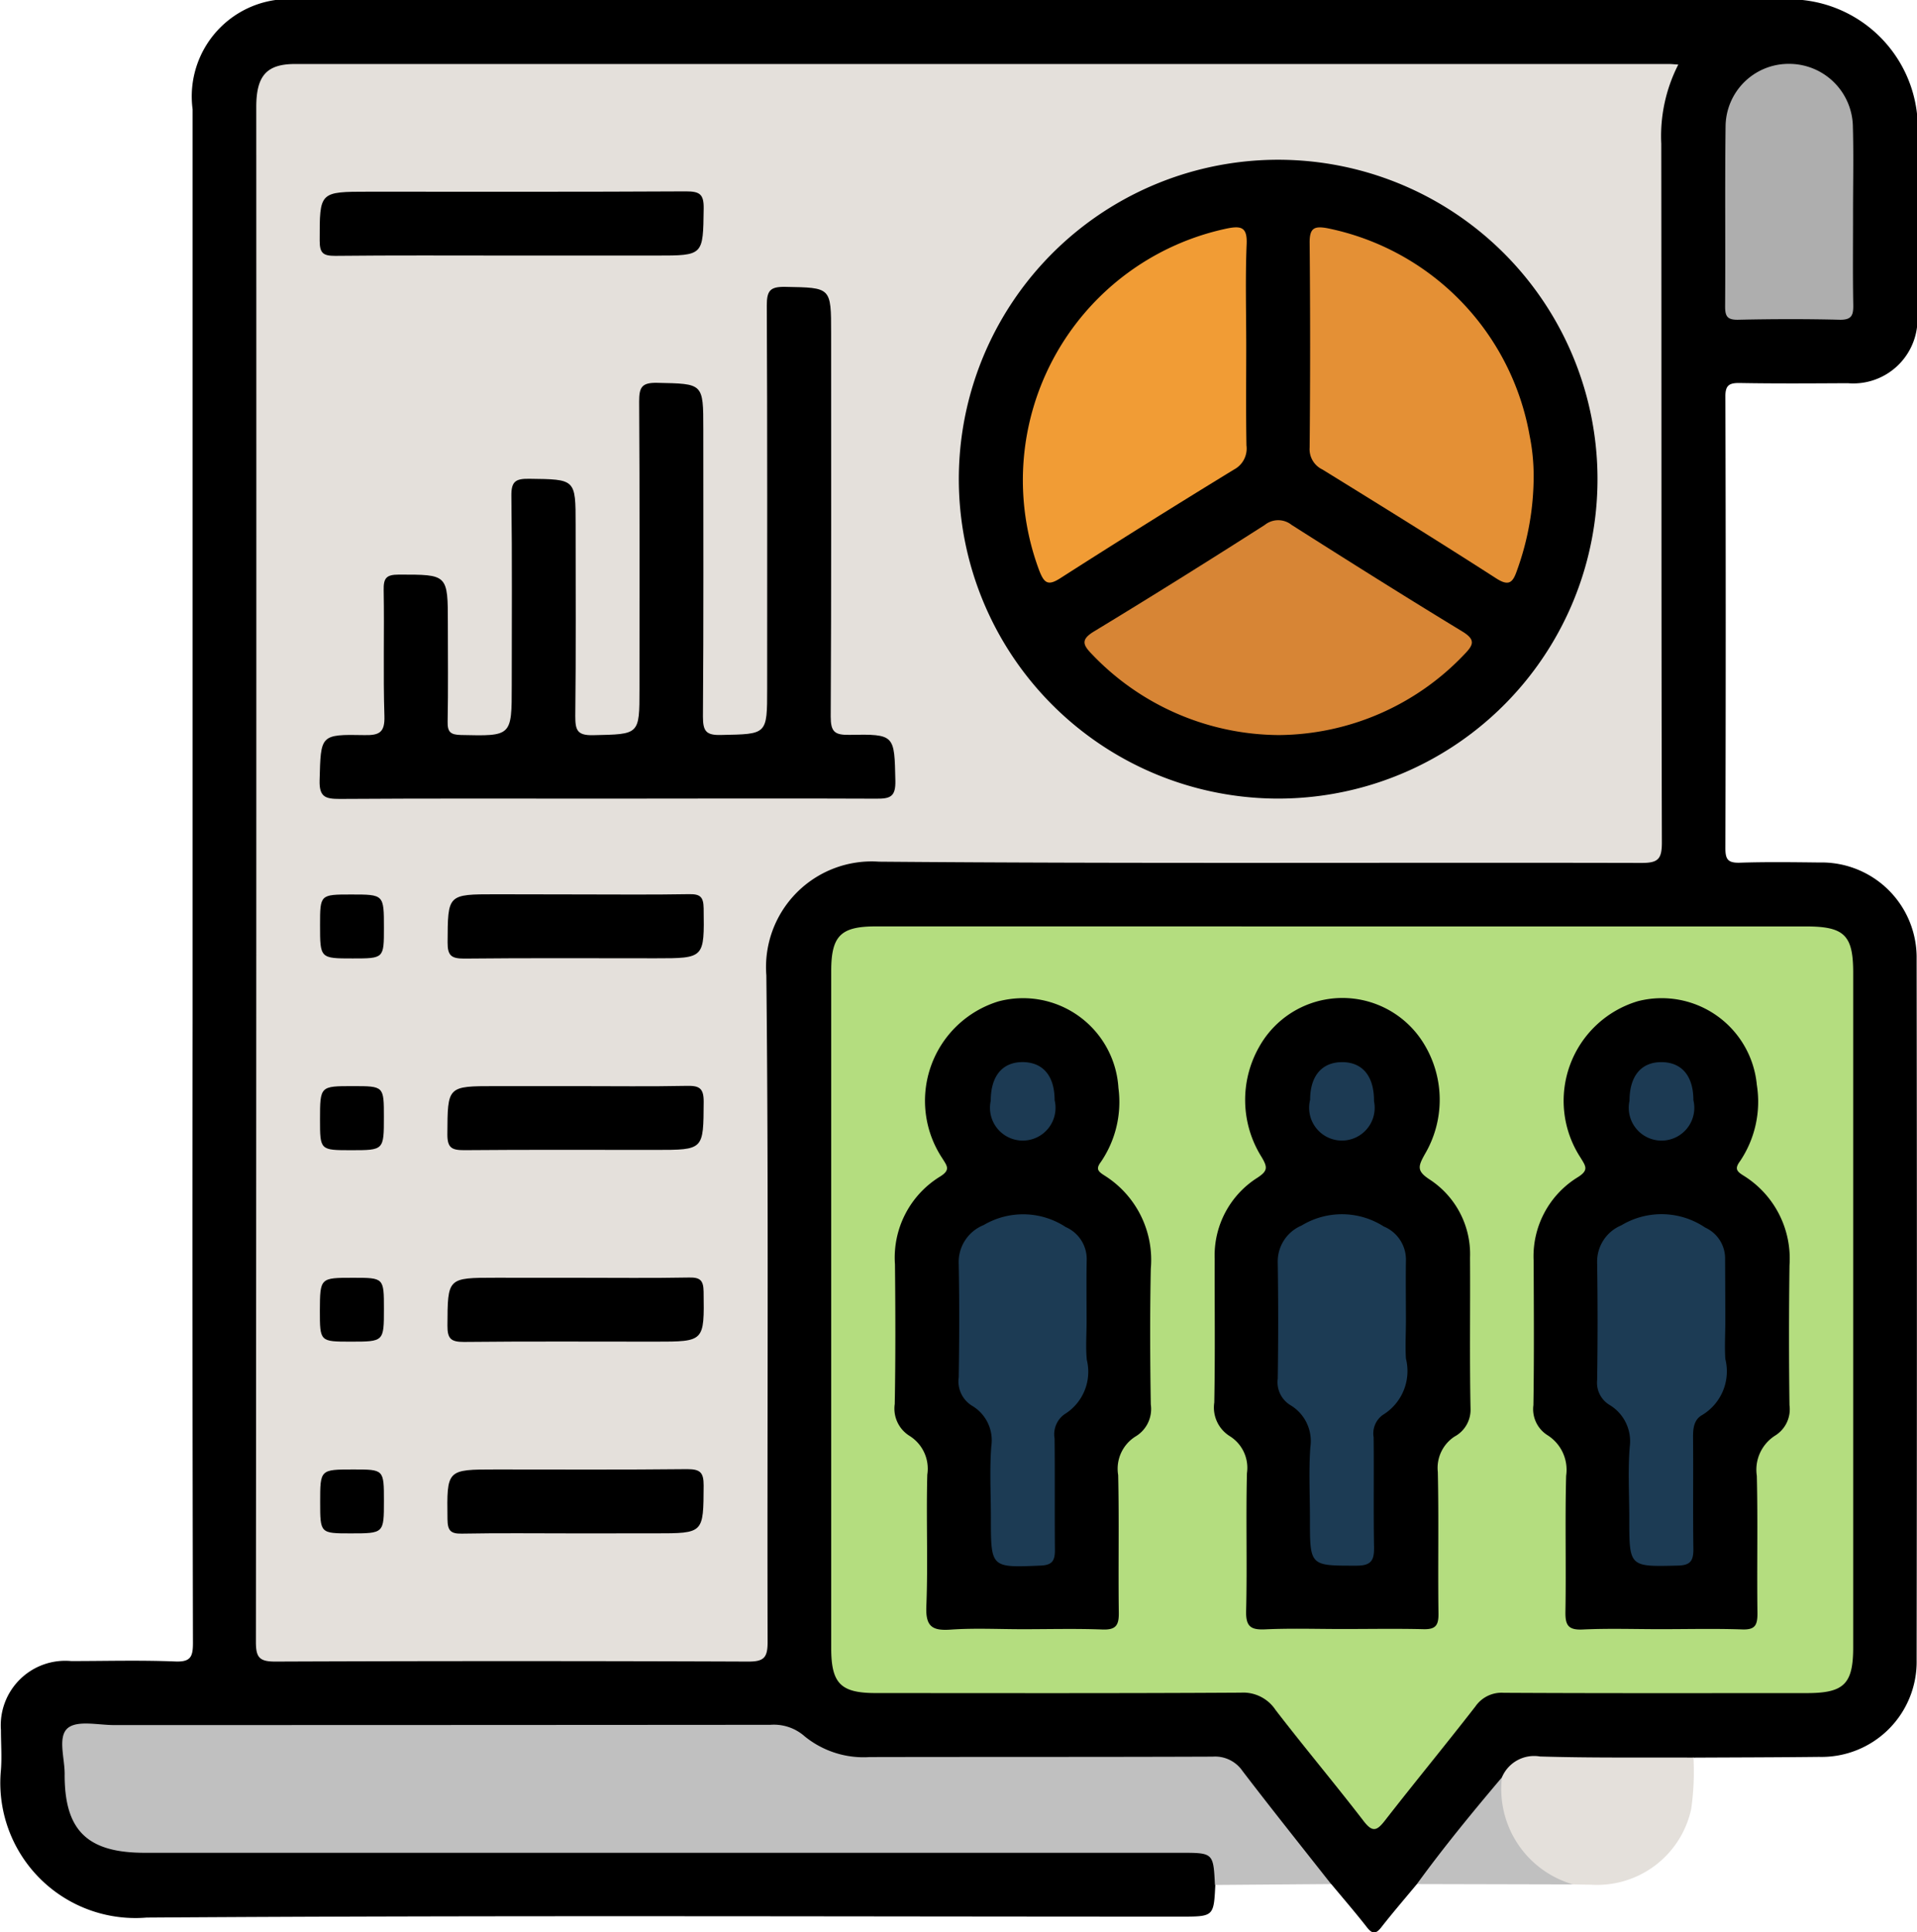 <svg xmlns="http://www.w3.org/2000/svg" width="51.823" height="52.227" viewBox="0 0 51.823 52.227"><g transform="translate(-1271 -6301.773)"><g transform="translate(825.813 6185.185)"><path d="M483.491,167.51c-.32.386-.648.765-.957,1.16-.153.2-.252.194-.4,0-.309-.395-.637-.774-.957-1.159a1.955,1.955,0,0,1-.6-.53c-.569-.719-1.161-1.421-1.709-2.155a1.389,1.389,0,0,0-1.242-.589c-2.877.017-5.754,0-8.631.015a3.311,3.311,0,0,1-2.223-.657,1.506,1.506,0,0,0-1.033-.213q-8.874,0-17.748,0c-.09,0-.18.007-.27,0-.428-.034-.638.141-.615.589.018.359-.018.72.022,1.078a1.571,1.571,0,0,0,1.4,1.423,6.464,6.464,0,0,0,.862.024h27.35c.216,0,.432,0,.647,0,.77.026.949.309.654,1.035-.042.858-.042.858-.938.858-9.317,0-18.634-.037-27.951.026a3.653,3.653,0,0,1-3.94-3.989c.028-.358,0-.719,0-1.079a1.744,1.744,0,0,1,1.9-1.865c.935,0,1.872-.027,2.805.011.425.018.487-.125.486-.508q-.019-8.418-.009-16.836,0-12.3,0-24.606a2.631,2.631,0,0,1,2.952-2.958h39.877a3.479,3.479,0,0,1,3.794,3.781c0,1.565,0,3.13,0,4.695a1.737,1.737,0,0,1-1.878,1.884c-.971.005-1.943.012-2.914-.005-.292-.005-.4.058-.395.376q.017,6.1,0,12.195c0,.293.06.4.377.394.719-.024,1.439-.014,2.158-.006A2.569,2.569,0,0,1,497,142.512q.014,9.47,0,18.94a2.571,2.571,0,0,1-2.639,2.62c-1.133.013-2.265.014-3.4.02a1.09,1.09,0,0,1-.722.143q-1.666.006-3.332,0a1.072,1.072,0,0,0-.918.339c-.689.778-1.312,1.612-1.965,2.42A1.878,1.878,0,0,1,483.491,167.51Z" transform="translate(0)"/><path d="M488.028,443.925c-.043-.869-.043-.869-.934-.869h-28c-1.553,0-2.173-.605-2.162-2.138,0-.425-.193-1,.085-1.233.261-.215.819-.081,1.247-.081q8.874,0,17.749-.007a1.256,1.256,0,0,1,.922.31,2.519,2.519,0,0,0,1.754.562c3.093-.007,6.186,0,9.279-.012a.9.9,0,0,1,.808.392c.785,1.027,1.593,2.036,2.392,3.052Z" transform="translate(-9.997 -276.392)" fill="silver"/><path d="M725.852,446.294a.944.944,0,0,1,1.028-.564c1.382.042,2.767.024,4.15.03a7.1,7.1,0,0,1-.061,1.388,2.6,2.6,0,0,1-2.708,2.047c-.161,0-.322-.005-.483-.008a2.377,2.377,0,0,1-1.927-1.653A1.44,1.44,0,0,1,725.852,446.294Z" transform="translate(-240.063 -281.669)" fill="#e4e0db"/><path d="M713.055,449.645a2.679,2.679,0,0,0,1.926,2.894l-4.225-.01C711.479,451.534,712.26,450.584,713.055,449.645Z" transform="translate(-227.265 -285.02)" fill="silver"/><path d="M531.588,128.579a4.248,4.248,0,0,0-.46,2.142c.008,6.294,0,12.589.016,18.883,0,.449-.1.554-.553.553-6.87-.016-13.74.023-20.609-.034a2.856,2.856,0,0,0-3.047,3.073c.065,6.006.019,12.013.034,18.02,0,.42-.1.527-.524.526q-6.393-.025-12.786,0c-.424,0-.523-.108-.523-.526q.017-20.745.01-41.489c0-.845.279-1.162,1.044-1.163q18.559,0,37.119,0C531.379,128.562,531.45,128.57,531.588,128.579Z" transform="translate(-41.031 -10.246)" fill="#e4e0db"/><path d="M614.781,290.185H627.3c1.042,0,1.281.234,1.281,1.252q0,9.116,0,18.233c0,.989-.249,1.235-1.245,1.236-2.733,0-5.466.007-8.2-.008a.86.86,0,0,0-.768.369c-.805,1.036-1.64,2.049-2.446,3.084-.216.277-.334.328-.576.013-.778-1.011-1.6-1.988-2.379-3a1.047,1.047,0,0,0-.935-.47c-3.29.02-6.581.012-9.871.011-.953,0-1.207-.257-1.208-1.218q0-9.143,0-18.287c0-.961.253-1.216,1.209-1.216Z" transform="translate(-133.296 -148.558)" fill="#b4dd7f"/><path d="M771.982,132.652c0,.807-.009,1.615.006,2.422.005.278-.033.419-.368.411-.914-.023-1.83-.02-2.745,0-.3.006-.353-.1-.351-.372.011-1.615-.008-3.229.012-4.844a1.705,1.705,0,0,1,1.727-1.7,1.724,1.724,0,0,1,1.715,1.713C772,131.073,771.981,131.862,771.982,132.652Z" transform="translate(-276.701 -10.255)" fill="#aeaeae"/><path d="M624.9,155.15a8.633,8.633,0,1,1,8.519,8.652A8.639,8.639,0,0,1,624.9,155.15Z" transform="translate(-153.793 -25.631)"/><path d="M512.85,184.21c-2.409,0-4.819-.008-7.228.008-.387,0-.557-.049-.544-.506.034-1.225.008-1.242,1.216-1.219.4.008.55-.073.536-.515-.036-1.132,0-2.266-.02-3.4-.006-.323.064-.423.409-.423,1.326,0,1.326-.015,1.326,1.332,0,.881.011,1.763-.006,2.643-.006.284.081.353.36.36,1.373.031,1.373.041,1.373-1.336,0-1.708.013-3.417-.01-5.125-.005-.389.109-.468.478-.464,1.259.016,1.259,0,1.259,1.236,0,1.726.011,3.453-.009,5.179,0,.375.048.525.482.515,1.253-.028,1.253,0,1.253-1.245,0-2.589.008-5.179-.009-7.768,0-.385.064-.519.487-.51,1.248.027,1.248,0,1.248,1.249,0,2.589.009,5.179-.01,7.768,0,.395.08.512.493.5,1.243-.025,1.243,0,1.243-1.254,0-3.452.007-6.9-.01-10.357,0-.4.092-.507.5-.5,1.239.024,1.239,0,1.239,1.257,0,3.452.008,6.9-.011,10.357,0,.411.106.5.5.494,1.243-.023,1.22,0,1.248,1.24.009.427-.131.488-.512.485C517.7,184.2,515.277,184.21,512.85,184.21Z" transform="translate(-51.251 -46.037)"/><path d="M510.27,154.178c-1.582,0-3.164-.009-4.745.008-.323,0-.422-.066-.422-.409,0-1.325-.015-1.325,1.331-1.325,2.858,0,5.716.007,8.574-.009.37,0,.482.078.476.464-.017,1.271,0,1.271-1.278,1.271Z" transform="translate(-51.274 -30.683)"/><path d="M532.565,284.157c1.006,0,2.013.011,3.019-.007.3-.005.387.074.392.382.018,1.351.029,1.351-1.3,1.351-1.725,0-3.45-.01-5.175.008-.345,0-.449-.079-.447-.438.007-1.3-.008-1.3,1.3-1.3Z" transform="translate(-71.767 -143.395)"/><path d="M532.553,320.069c.988,0,1.977.013,2.965-.007.335-.007.456.061.454.431-.008,1.3.009,1.3-1.3,1.3-1.725,0-3.45-.008-5.175.007-.334,0-.456-.061-.454-.431.008-1.3-.009-1.3,1.3-1.3Z" transform="translate(-71.762 -174.126)"/><path d="M532.569,355.989c1.006,0,2.013.012,3.019-.007.3-.006.385.08.389.385.018,1.348.028,1.348-1.306,1.348-1.725,0-3.45-.01-5.175.008-.35,0-.446-.087-.444-.441.007-1.294-.007-1.294,1.307-1.294Z" transform="translate(-71.769 -204.866)"/><path d="M532.445,393.625c-1.006,0-2.013-.012-3.019.007-.305.006-.384-.083-.388-.387-.017-1.347-.028-1.347,1.307-1.347,1.725,0,3.45.01,5.175-.009.352,0,.444.091.443.442-.007,1.293.007,1.293-1.308,1.293Z" transform="translate(-71.754 -235.594)"/><path d="M506.9,285.1c0,.828,0,.828-.845.828-.882,0-.882,0-.882-.9,0-.828,0-.828.845-.828C506.9,284.2,506.9,284.2,506.9,285.1Z" transform="translate(-51.334 -143.436)"/><path d="M506.058,320.116c.841,0,.841,0,.841.832,0,.9,0,.9-.886.9-.841,0-.841,0-.841-.832C505.173,320.116,505.173,320.116,506.058,320.116Z" transform="translate(-51.334 -174.173)"/><path d="M506.068,356.032c.832,0,.832,0,.832.841,0,.885,0,.885-.9.885-.832,0-.832,0-.832-.841C505.173,356.032,505.173,356.032,506.068,356.032Z" transform="translate(-51.334 -204.909)"/><path d="M506,393.676c-.824,0-.824,0-.824-.849,0-.878,0-.878.9-.878.824,0,.824,0,.824.849C506.9,393.676,506.9,393.676,506,393.676Z" transform="translate(-51.334 -235.645)"/><path d="M616.316,320.683c-.647,0-1.3-.034-1.941.011-.5.035-.681-.082-.659-.629.048-1.185-.007-2.373.026-3.559a1.046,1.046,0,0,0-.48-1.048.867.867,0,0,1-.4-.862c.023-1.258.019-2.517.006-3.775a2.569,2.569,0,0,1,1.22-2.372c.291-.181.186-.288.062-.49a2.811,2.811,0,0,1,1.513-4.243,2.583,2.583,0,0,1,3.246,2.339,2.875,2.875,0,0,1-.475,2c-.143.19-.074.256.095.364a2.692,2.692,0,0,1,1.255,2.521c-.025,1.222-.02,2.445,0,3.667a.864.864,0,0,1-.406.863,1.028,1.028,0,0,0-.476,1.047c.028,1.24,0,2.481.017,3.721.005.348-.086.467-.446.453C617.755,320.664,617.035,320.683,616.316,320.683Z" transform="translate(-143.487 -160.062)"/><path d="M676.2,320.7c-.7,0-1.4-.023-2.1.009-.391.018-.526-.076-.515-.5.031-1.24-.009-2.481.022-3.721a1.008,1.008,0,0,0-.463-1,.912.912,0,0,1-.42-.909c.025-1.294.007-2.589.011-3.883a2.486,2.486,0,0,1,1.152-2.191c.281-.184.285-.278.116-.562a2.9,2.9,0,0,1-.063-2.981,2.578,2.578,0,0,1,4.478-.034,2.893,2.893,0,0,1,0,2.936c-.184.331-.227.454.127.686a2.408,2.408,0,0,1,1.093,2.11c.009,1.366-.014,2.733.014,4.1a.822.822,0,0,1-.435.74,1.012,1.012,0,0,0-.45.954c.029,1.276,0,2.553.018,3.829.005.335-.091.432-.423.421C677.634,320.687,676.914,320.7,676.2,320.7Z" transform="translate(-194.711 -160.084)"/><path d="M736.017,320.676c-.7,0-1.4-.024-2.1.009-.4.019-.473-.125-.466-.488.021-1.222-.013-2.446.019-3.667a1.106,1.106,0,0,0-.5-1.094.832.832,0,0,1-.385-.816c.021-1.294.011-2.589.007-3.883a2.508,2.508,0,0,1,1.193-2.276c.307-.192.213-.3.075-.528a2.81,2.81,0,0,1,1.548-4.229,2.583,2.583,0,0,1,3.217,2.261,2.877,2.877,0,0,1-.451,2.058c-.157.211-.093.281.1.4a2.636,2.636,0,0,1,1.234,2.423c-.016,1.258-.017,2.517,0,3.776a.836.836,0,0,1-.383.819,1.093,1.093,0,0,0-.5,1.091c.03,1.24,0,2.481.017,3.721,0,.321-.069.443-.414.43C737.493,320.658,736.755,320.676,736.017,320.676Z" transform="translate(-245.945 -160.056)"/><path d="M696.729,165.909a7.5,7.5,0,0,1-.454,2.56c-.111.32-.217.424-.557.206-1.555-1-3.125-1.972-4.7-2.944a.607.607,0,0,1-.345-.592q.026-2.774,0-5.549c0-.39.132-.44.464-.383a6.952,6.952,0,0,1,5.483,5.61A5.526,5.526,0,0,1,696.729,165.909Z" transform="translate(-210.082 -36.454)" fill="#e49035"/><path d="M642.832,162.41c0,.9-.01,1.8.006,2.694a.641.641,0,0,1-.336.65q-2.365,1.446-4.7,2.94c-.331.212-.433.126-.562-.2a6.953,6.953,0,0,1,5.084-9.257c.378-.074.538-.027.519.423C642.805,160.577,642.832,161.494,642.832,162.41Z" transform="translate(-163.955 -36.476)" fill="#f19c35"/><path d="M653.719,219.872a7.03,7.03,0,0,1-5.049-2.177c-.251-.257-.322-.4.051-.626,1.55-.94,3.085-1.9,4.614-2.877a.58.58,0,0,1,.725,0c1.53.972,3.064,1.938,4.613,2.879.375.228.3.369.05.626A6.982,6.982,0,0,1,653.719,219.872Z" transform="translate(-173.956 -83.417)" fill="#d78535"/><path d="M628.308,347.035c0,.341-.027.685.006,1.023a1.347,1.347,0,0,1-.6,1.47.664.664,0,0,0-.271.657c.011,1.005,0,2.011.009,3.016,0,.289-.073.406-.389.419-1.343.056-1.342.067-1.342-1.293,0-.646-.038-1.3.012-1.938a1.084,1.084,0,0,0-.523-1.09.774.774,0,0,1-.359-.768c.017-1.023.02-2.047,0-3.07a1.077,1.077,0,0,1,.675-1.045,2.1,2.1,0,0,1,2.22.055.944.944,0,0,1,.565.895C628.3,345.921,628.308,346.478,628.308,347.035Z" transform="translate(-153.747 -194.718)" fill="#1c3b54"/><path d="M632.607,316.649a.886.886,0,1,1-1.727.018c0-.674.319-1.056.881-1.046C632.3,315.632,632.606,316,632.607,316.649Z" transform="translate(-158.91 -170.327)" fill="#1c3a53"/><path d="M688.172,346.995c0,.341-.021.684,0,1.023a1.388,1.388,0,0,1-.616,1.518.613.613,0,0,0-.257.609c.011.987-.007,1.975.011,2.962.006.35-.062.508-.465.509-1.268,0-1.268.021-1.268-1.262,0-.646-.035-1.3.011-1.938a1.13,1.13,0,0,0-.537-1.137.727.727,0,0,1-.344-.721q.023-1.562,0-3.124a1.054,1.054,0,0,1,.644-1.011,2.1,2.1,0,0,1,2.221.025.971.971,0,0,1,.6.931C688.164,345.917,688.172,346.456,688.172,346.995Z" transform="translate(-204.978 -194.712)" fill="#1c3b54"/><path d="M692.468,316.677a.886.886,0,1,1-1.727-.036c0-.641.315-1.013.854-1.018C692.154,315.617,692.473,316,692.468,316.677Z" transform="translate(-210.137 -170.328)" fill="#1c3a53"/><path d="M748.032,346.993c0,.341-.022.684,0,1.023a1.378,1.378,0,0,1-.623,1.515c-.228.127-.251.363-.249.612.009,1.005-.006,2.011.009,3.016,0,.316-.081.435-.421.443-1.312.031-1.312.044-1.312-1.27,0-.646-.039-1.3.012-1.938a1.143,1.143,0,0,0-.545-1.134.7.7,0,0,1-.336-.67q.024-1.589,0-3.178a1.062,1.062,0,0,1,.653-1.006,2.108,2.108,0,0,1,2.268.06.916.916,0,0,1,.538.857C748.029,345.88,748.031,346.436,748.032,346.993Z" transform="translate(-256.204 -194.7)" fill="#1c3b54"/><path d="M752.329,316.648a.886.886,0,1,1-1.727.021c0-.674.318-1.057.88-1.047C752.02,315.631,752.328,316,752.329,316.648Z" transform="translate(-261.364 -170.327)" fill="#1c3a53"/></g></g></svg>
